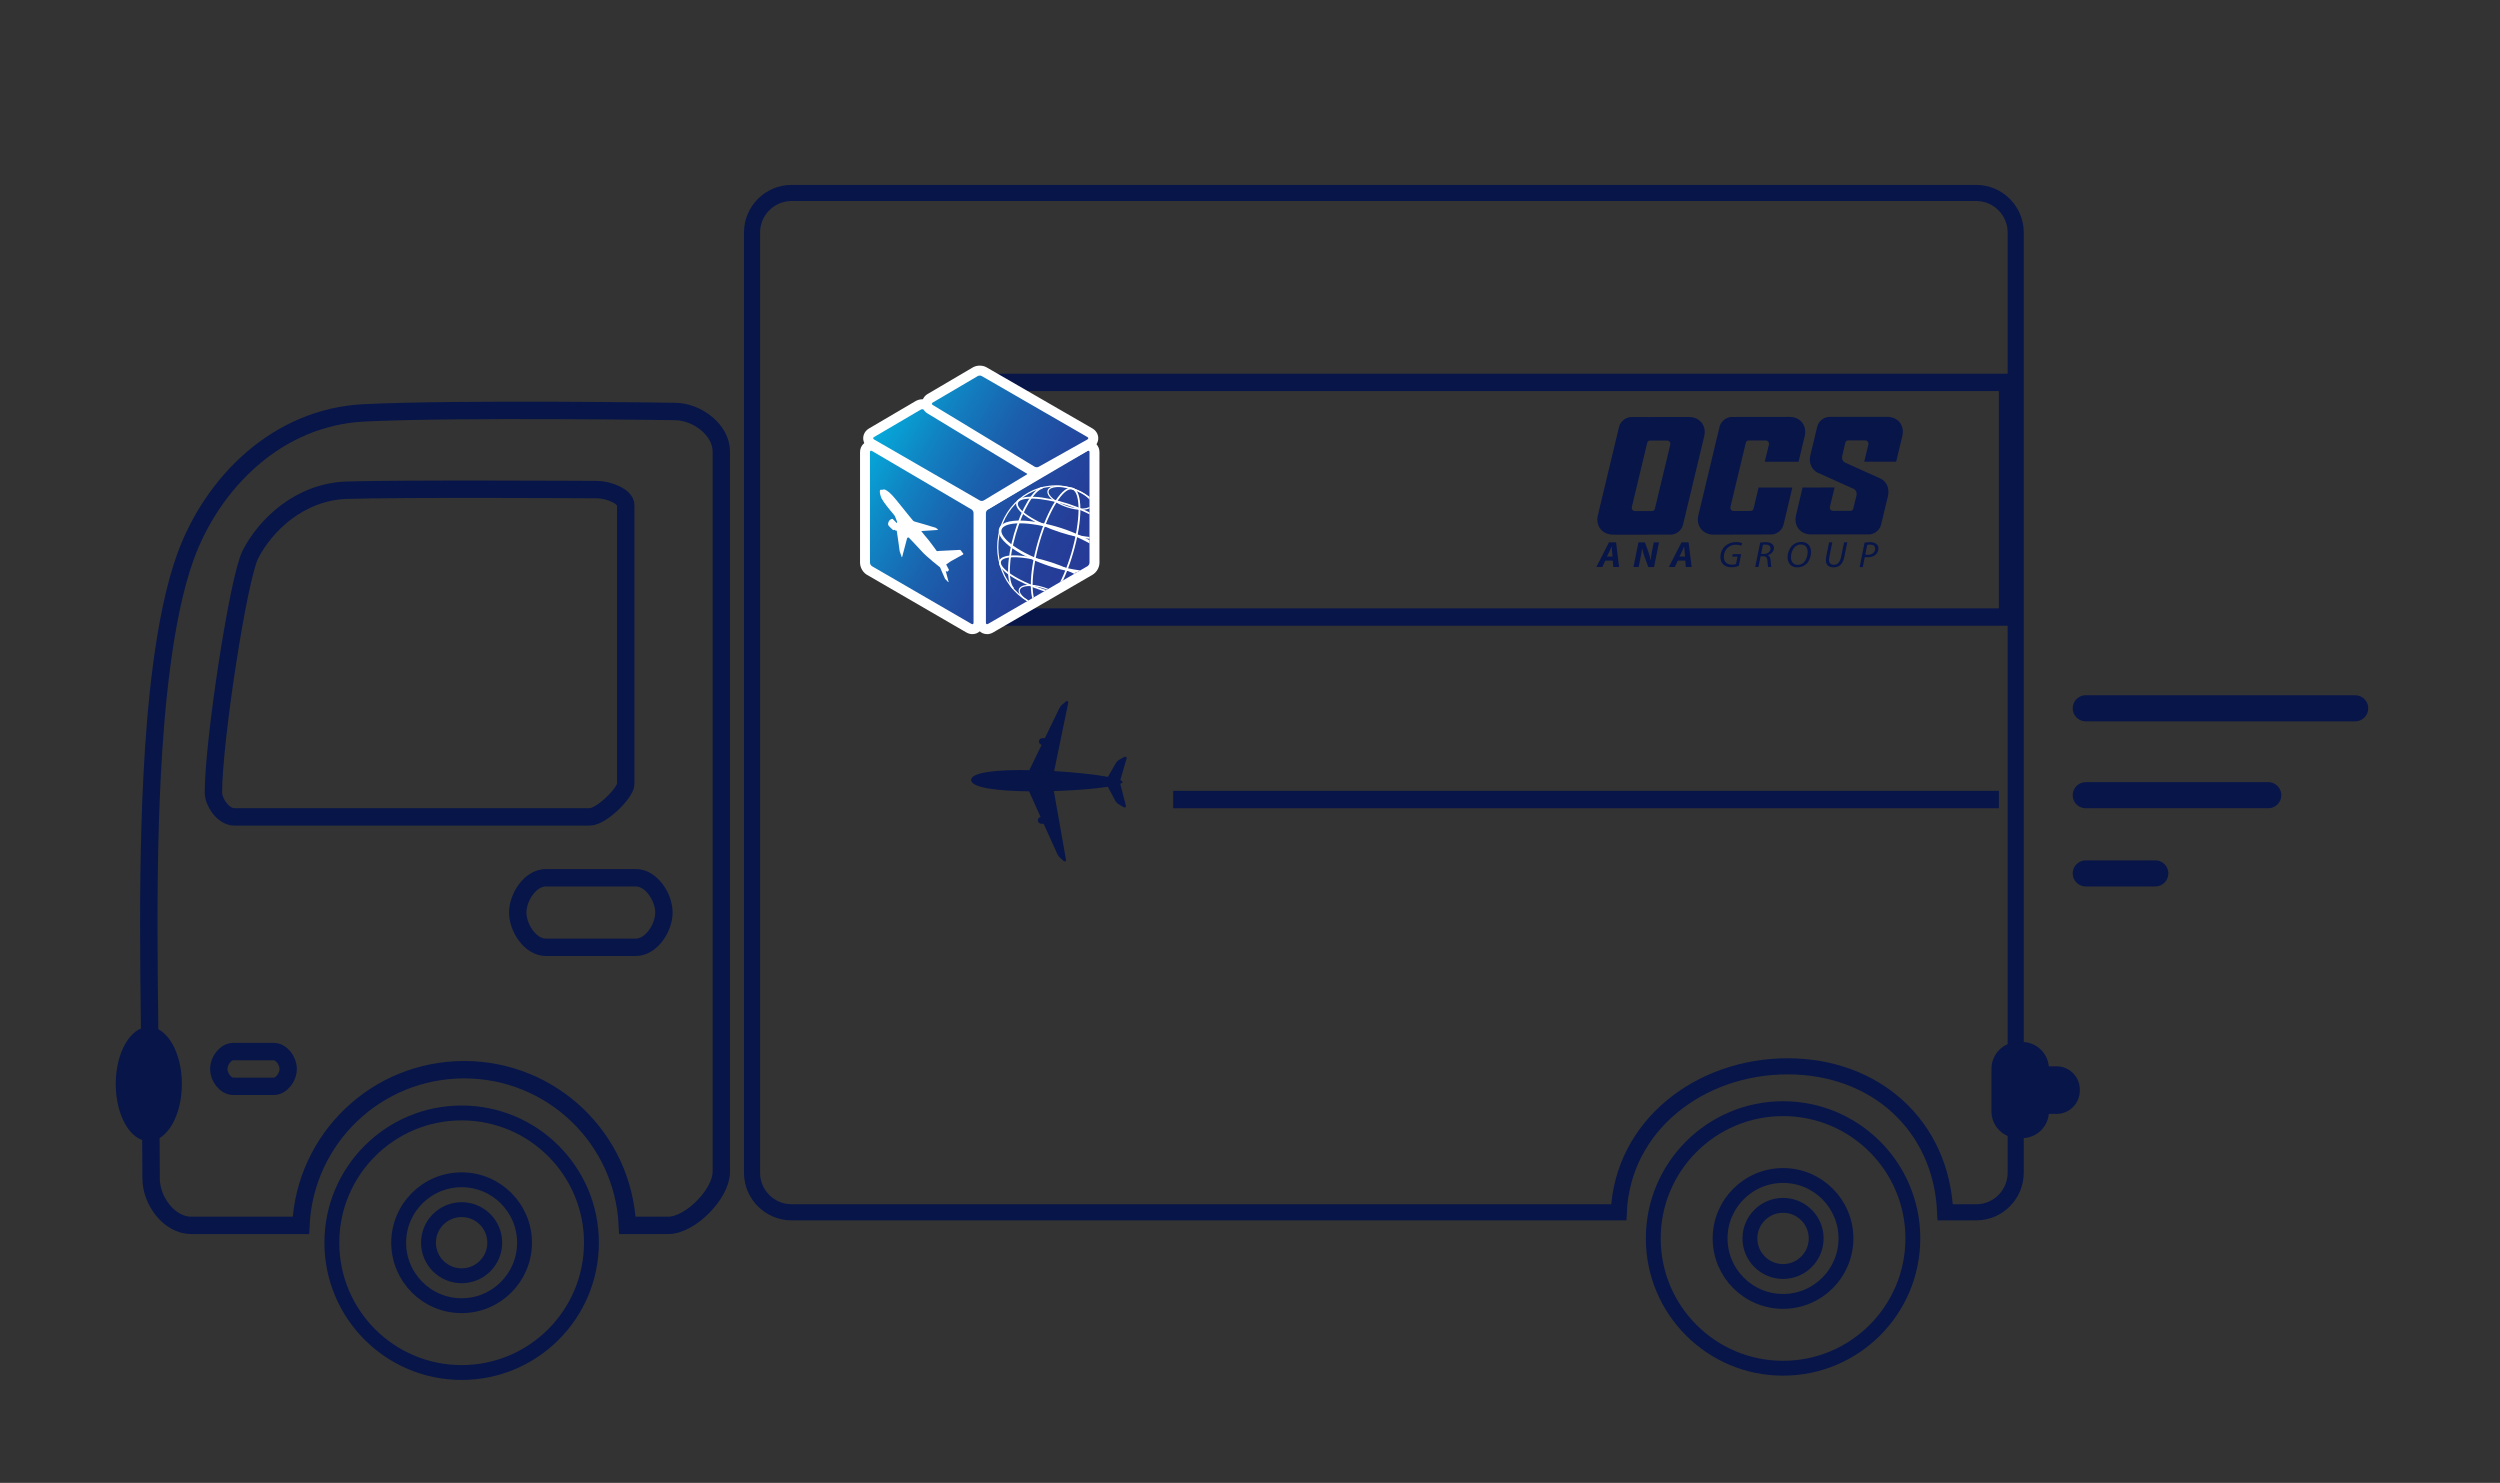 <?xml version="1.0" encoding="utf-8"?>
<!-- Generator: Adobe Illustrator 16.0.0, SVG Export Plug-In . SVG Version: 6.00 Build 0)  -->
<!DOCTYPE svg PUBLIC "-//W3C//DTD SVG 1.1//EN" "http://www.w3.org/Graphics/SVG/1.1/DTD/svg11.dtd">
<svg version="1.1" xmlns="http://www.w3.org/2000/svg" xmlns:xlink="http://www.w3.org/1999/xlink" x="0px" y="0px" width="287.665px" height="170.626px" viewBox="0 0 287.665 170.626" enable-background="new 0 0 287.665 170.626" xml:space="preserve">
<rect x="0" y="0" width="287.665" height="170.626" fill="#333333" stroke="none"/>
<g id="車體">
	<path fill="none" stroke="#071549" stroke-width="2" stroke-miterlimit="10" d="M17.385,135.604c0,2.545,2.076,5.396,4.623,5.396
		h12.615c0.468-10,8.693-17.914,18.786-17.914C63.5,123.086,71.728,131,72.188,141h4.695c2.546,0,6.116-3.624,6.116-6.167V51.969
		c0-2.54-2.825-4.622-5.369-4.622c0,0-24.884-0.37-35.707,0.158c-10.026,0.481-17.483,8.029-20.586,16.561
		c-2.523,6.989-3.447,17.681-3.828,25.092C16.718,104.389,17.385,120.349,17.385,135.604z"/>
	<path fill="none" stroke="#071549" stroke-width="2" stroke-miterlimit="10" d="M59.573,105c0-1.771,1.453-4,3.229-4H73.17
		c1.771,0,3.224,2.229,3.224,4s-1.452,4-3.224,4H62.803C61.026,109,59.573,106.771,59.573,105z"/>
	<path fill="none" stroke="#071549" stroke-width="2" stroke-miterlimit="10" d="M25.174,123.004c0-0.933,0.759-2.004,1.688-2.004
		h4.61c0.927,0,1.689,1.071,1.689,2.004c0,0.929-0.763,1.996-1.689,1.996h-4.61C25.933,125,25.174,123.933,25.174,123.004z"/>
</g>
<g id="速度線">
	<g>
		
			<line fill="none" stroke="#071549" stroke-width="3" stroke-linecap="round" stroke-linejoin="round" stroke-miterlimit="10" x1="240" y1="81.5" x2="271" y2="81.5"/>
		
			<line fill="none" stroke="#071549" stroke-width="3" stroke-linecap="round" stroke-linejoin="round" stroke-miterlimit="10" x1="240" y1="91.5" x2="261" y2="91.5"/>
		
			<line fill="none" stroke="#071549" stroke-width="3" stroke-linecap="round" stroke-linejoin="round" stroke-miterlimit="10" x1="240" y1="100.5" x2="248" y2="100.5"/>
	</g>
</g>
<g id="airplane_line">
	<g>
		<line fill="none" stroke="#071549" stroke-width="2" stroke-miterlimit="10" x1="135" y1="92" x2="230" y2="92"/>
		<path fill="#071549" d="M128.905,90.197c0.174-0.068,0.267-0.136,0.267-0.214c0-0.063-0.09-0.141-0.261-0.217l0.722-2.499
			c0.04-0.136-0.107-0.257-0.23-0.183l-0.59,0.322c-0.184,0.102-0.326,0.246-0.431,0.43l-0.893,1.556
			c-1.491-0.276-3.801-0.526-6.192-0.667l1.625-7.876c0.027-0.142-0.139-0.243-0.259-0.144l-0.423,0.354
			c-0.147,0.126-0.269,0.278-0.352,0.457l-1.659,3.416l-0.279-0.001c-0.216,0-0.401,0.17-0.404,0.384
			c0,0.188,0.134,0.348,0.316,0.385l-1.419,2.916c-3.583-0.06-6.686,0.213-6.693,1.126c-0.018,0.912,3.078,1.272,6.663,1.313
			l1.323,2.95c-0.177,0.036-0.309,0.189-0.312,0.383c0,0.213,0.167,0.389,0.382,0.396l0.283,0.004l1.566,3.461
			c0.078,0.183,0.193,0.336,0.338,0.464l0.416,0.37c0.112,0.102,0.284,0,0.253-0.146l-1.399-7.91
			c2.396-0.079,4.712-0.257,6.21-0.497l0.846,1.584c0.096,0.177,0.243,0.337,0.423,0.438l0.578,0.34
			c0.124,0.076,0.274-0.035,0.234-0.174L128.905,90.197z"/>
	</g>
</g>
<g id="左輪">
	<path fill="none" stroke="#071549" stroke-width="1.709" stroke-miterlimit="10" d="M68.054,142.992
		c0,8.248-6.687,14.938-14.938,14.938c-8.245,0-14.931-6.69-14.931-14.938c0-8.243,6.687-14.929,14.931-14.929
		C61.367,128.063,68.054,134.749,68.054,142.992z"/>
	<path fill="none" stroke="#071549" stroke-width="1.709" stroke-miterlimit="10" d="M60.355,142.992
		c0,4.003-3.239,7.248-7.24,7.248c-3.994,0-7.241-3.245-7.241-7.248c0-3.996,3.247-7.239,7.241-7.239
		C57.117,135.753,60.355,138.997,60.355,142.992z"/>
	<path fill="none" stroke="#071549" stroke-width="1.709" stroke-miterlimit="10" d="M56.928,142.992
		c0,2.107-1.706,3.807-3.812,3.807c-2.099,0-3.811-1.699-3.811-3.807c0-2.102,1.711-3.805,3.811-3.805
		C55.222,139.187,56.928,140.891,56.928,142.992z"/>
	<path fill="none" stroke="#071549" stroke-width="1.709" stroke-miterlimit="10" d="M220.104,142.499
		c0,8.248-6.687,14.938-14.938,14.938c-8.245,0-14.931-6.69-14.931-14.938c0-8.243,6.687-14.929,14.931-14.929
		C213.418,127.57,220.104,134.256,220.104,142.499z"/>
	<path fill="none" stroke="#071549" stroke-width="1.709" stroke-miterlimit="10" d="M212.406,142.499
		c0,4.003-3.239,7.248-7.24,7.248c-3.994,0-7.241-3.245-7.241-7.248c0-3.996,3.247-7.239,7.241-7.239
		C209.167,135.26,212.406,138.503,212.406,142.499z"/>
	<path fill="none" stroke="#071549" stroke-width="1.709" stroke-miterlimit="10" d="M208.979,142.499
		c0,2.107-1.706,3.807-3.812,3.807c-2.099,0-3.811-1.699-3.811-3.807c0-2.102,1.711-3.805,3.811-3.805
		C207.272,138.694,208.979,140.397,208.979,142.499z"/>
</g>
<g id="右輪">
</g>
<g id="車窗">
	<path fill="none" stroke="#071549" stroke-width="2" stroke-miterlimit="10" d="M24.557,91.209c0-5.908,2.874-24.708,4.258-27.415
		c1.693-3.311,5.605-7.196,11.084-7.388c5.908-0.201,28.756-0.07,28.756-0.07c1.392,0,3.346,0.796,3.346,1.78v32.098
		C72,91.204,69.227,94,67.833,94H26.996C25.606,94,24.557,92.2,24.557,91.209z"/>
</g>
<g id="車燈">
	<path fill="#071549" d="M20.925,124.732c0,3.639-1.704,6.579-3.806,6.579c-2.099,0-3.8-2.94-3.8-6.579
		c0-3.632,1.701-6.577,3.8-6.577C19.221,118.155,20.925,121.101,20.925,124.732z"/>
</g>
<g id="車體_1_">
	<path fill="none" stroke="#071549" stroke-width="1.851" stroke-miterlimit="10" d="M227.4,22.203H91.073
		c-2.495,0-4.54,2.046-4.54,4.544v108.207c0,2.498,2.045,4.54,4.54,4.54h95.191c0.442-9.991,9.326-16.797,19.425-16.797
		c10.104,0,17.7,6.806,18.137,16.797h3.574c2.499,0,4.536-2.042,4.536-4.54V26.747C231.937,24.249,229.899,22.203,227.4,22.203z"/>
	<rect x="113" y="44" fill="none" stroke="#071549" stroke-width="2" stroke-miterlimit="10" width="118" height="27"/>
</g>
<g id="OCS_logo1">
	<g>
		<g>
			<path fill="#071549" d="M202.356,56.099l-0.588,2.455c-0.032,0.132-0.173,0.239-0.314,0.239l-1.948,0.009
				c-0.276,0-0.449-0.219-0.388-0.493l1.767-7.376c0.033-0.139,0.171-0.25,0.313-0.25l1.946-0.004c0.283,0,0.455,0.227,0.395,0.501
				l-0.475,1.95l3.889-0.004l0.701-2.927c0.297-1.224-0.485-2.229-1.736-2.229l-6.646,0.009c-0.63,0-1.261,0.509-1.406,1.116
				l-2.44,10.191c-0.29,1.221,0.496,2.23,1.744,2.23l6.646-0.016c0.621,0,1.255-0.499,1.404-1.113l1.018-4.289H202.356"/>
			<path fill="#071549" d="M213.278,56.229c0.276,0.141,0.418,0.451,0.333,0.809l-0.367,1.508c-0.029,0.131-0.172,0.236-0.31,0.236
				l-1.979,0.006c-0.275,0-0.451-0.216-0.392-0.49l0.537-2.207l-3.682,0.008l-0.753,3.169c-0.297,1.228,0.489,2.233,1.733,2.226
				h6.65c0.622,0,1.257-0.498,1.399-1.114l0.789-3.282c0.209-0.894-0.143-1.668-0.824-2.02l-4.109-1.847
				c-0.273-0.139-0.408-0.446-0.32-0.8l0.35-1.507c0.034-0.14,0.173-0.25,0.315-0.25h1.945c0.281-0.004,0.455,0.223,0.391,0.495
				l-0.476,1.951h3.676l0.704-2.928c0.299-1.225-0.485-2.229-1.739-2.227l-6.646,0.004c-0.629,0-1.252,0.504-1.398,1.117
				l-0.791,3.289c-0.215,0.883,0.135,1.648,0.826,2.01l4.104,1.844"/>
			<path fill="#071549" d="M185.609,61.519c-1.248,0-2.039-1.008-1.748-2.225l2.441-10.194c0.152-0.607,0.782-1.113,1.402-1.113
				l6.652-0.002c1.247,0,2.023,1,1.739,2.222l-2.444,10.19c-0.144,0.614-0.775,1.12-1.395,1.12L185.609,61.519 M187.773,58.316
				c-0.068,0.276,0.11,0.493,0.384,0.493h1.952c0.14,0,0.275-0.108,0.307-0.25l1.774-7.375c0.067-0.268-0.111-0.498-0.393-0.492
				h-1.951c-0.134,0-0.275,0.108-0.306,0.249L187.773,58.316"/>
		</g>
		<g>
			<path fill="#071549" d="M184.715,64.509l-0.347,0.736h-0.683l1.452-2.837h0.817l0.348,2.837h-0.667l-0.062-0.736H184.715z
				 M185.549,64.035l-0.062-0.602c-0.008-0.155-0.026-0.384-0.037-0.557h-0.009c-0.077,0.173-0.166,0.395-0.238,0.557l-0.299,0.602
				H185.549z"/>
			<path fill="#071549" d="M187.959,65.245l0.567-2.837h0.747l0.396,1.08c0.119,0.36,0.197,0.649,0.269,0.968h0.014
				c0.018-0.292,0.058-0.605,0.138-1.022l0.201-1.025h0.604l-0.57,2.837h-0.661l-0.416-1.137c-0.134-0.384-0.209-0.642-0.291-0.99
				h-0.016c-0.029,0.279-0.095,0.684-0.188,1.13l-0.198,0.997H187.959z"/>
			<path fill="#071549" d="M193.063,64.509l-0.348,0.736h-0.686l1.454-2.837h0.817l0.349,2.837h-0.672l-0.057-0.736H193.063z
				 M193.895,64.035l-0.064-0.602c-0.005-0.155-0.023-0.384-0.038-0.557h-0.009c-0.075,0.173-0.161,0.395-0.234,0.557l-0.299,0.602
				H193.895z"/>
			<path fill="#071549" d="M200.08,65.118c-0.176,0.068-0.493,0.155-0.844,0.155c-0.419,0-0.752-0.116-0.975-0.354
				c-0.227-0.239-0.299-0.549-0.299-0.827c0-0.471,0.198-0.969,0.582-1.295c0.319-0.269,0.753-0.424,1.227-0.424
				c0.368,0,0.617,0.083,0.704,0.134l-0.126,0.294c-0.146-0.076-0.35-0.123-0.619-0.123c-0.357,0-0.682,0.123-0.932,0.348
				c-0.279,0.245-0.443,0.652-0.443,1.037c0,0.546,0.287,0.912,0.95,0.912c0.177,0,0.344-0.035,0.451-0.08l0.176-0.848h-0.609
				l0.059-0.286h0.966L200.08,65.118z"/>
			<path fill="#071549" d="M202.533,62.448c0.178-0.04,0.426-0.066,0.65-0.066c0.293,0,0.556,0.072,0.712,0.208
				c0.142,0.116,0.227,0.274,0.227,0.467c0,0.417-0.338,0.725-0.713,0.823v0.014c0.208,0.063,0.304,0.277,0.33,0.563
				c0.024,0.396,0.049,0.672,0.088,0.789h-0.38c-0.015-0.059-0.054-0.361-0.069-0.689c-0.021-0.392-0.173-0.552-0.47-0.552h-0.327
				l-0.243,1.241h-0.372L202.533,62.448z M202.642,63.738h0.329c0.462,0,0.758-0.29,0.758-0.64c0-0.297-0.229-0.434-0.57-0.434
				c-0.151,0-0.239,0.004-0.312,0.023L202.642,63.738z"/>
			<path fill="#071549" d="M208.388,63.52c0,0.492-0.196,1.036-0.542,1.376c-0.264,0.244-0.616,0.39-1.025,0.39
				c-0.771,0-1.131-0.545-1.131-1.15c0-0.501,0.206-1.054,0.568-1.397c0.26-0.229,0.622-0.381,1.003-0.381
				C208.063,62.356,208.388,62.915,208.388,63.52z M206.528,62.934c-0.291,0.273-0.451,0.77-0.451,1.17
				c0,0.468,0.218,0.894,0.798,0.894c0.254,0,0.501-0.11,0.686-0.285c0.273-0.272,0.439-0.778,0.439-1.177
				c0-0.406-0.134-0.883-0.791-0.883C206.943,62.652,206.713,62.762,206.528,62.934z"/>
			<path fill="#071549" d="M210.835,62.408l-0.337,1.673c-0.025,0.12-0.042,0.243-0.042,0.358c0,0.362,0.224,0.547,0.558,0.547
				c0.407,0,0.701-0.259,0.829-0.898l0.348-1.68h0.368l-0.345,1.69c-0.174,0.852-0.617,1.187-1.251,1.187
				c-0.49,0-0.87-0.246-0.87-0.83c0-0.124,0.017-0.267,0.039-0.396l0.332-1.651H210.835z"/>
			<path fill="#071549" d="M214.547,62.448c0.16-0.039,0.397-0.066,0.645-0.066c0.286,0,0.565,0.072,0.729,0.225
				c0.146,0.119,0.223,0.281,0.223,0.508c0,0.319-0.164,0.588-0.362,0.742c-0.232,0.179-0.566,0.27-0.905,0.27
				c-0.116,0-0.214-0.012-0.306-0.022l-0.224,1.142h-0.362L214.547,62.448z M214.629,63.813c0.102,0.019,0.188,0.026,0.301,0.026
				c0.5,0,0.836-0.3,0.836-0.698c0-0.34-0.248-0.477-0.593-0.477c-0.143,0-0.258,0.014-0.32,0.032L214.629,63.813z"/>
		</g>
	</g>
</g>
<g id="OCS_logo2">
	<g>
		<g>
			<linearGradient id="SVGID_1_" gradientUnits="userSpaceOnUse" x1="95.263" y1="55.698" x2="122.503" y2="71.197">
				<stop  offset="0" style="stop-color:#00B7E2"/>
				<stop  offset="0.067" style="stop-color:#05A8D9"/>
				<stop  offset="0.266" style="stop-color:#1181C1"/>
				<stop  offset="0.462" style="stop-color:#1A62AE"/>
				<stop  offset="0.652" style="stop-color:#214CA1"/>
				<stop  offset="0.835" style="stop-color:#253F99"/>
				<stop  offset="1" style="stop-color:#263A96"/>
			</linearGradient>
			<path fill="url(#SVGID_1_)" d="M111.891,72.396c-0.127,0-0.252-0.033-0.372-0.097l-11.47-6.653
				c-0.306-0.183-0.516-0.554-0.516-0.905V52.025c0-0.421,0.301-0.738,0.699-0.738c0.139,0,0.279,0.041,0.405,0.119l11.443,6.72
				c0.304,0.179,0.515,0.55,0.515,0.902v12.625C112.596,72.076,112.293,72.396,111.891,72.396z"/>
			<path fill="#FFFFFF" d="M100.232,51.859c0.031,0,0.067,0.011,0.104,0.034l11.454,6.727c0.131,0.077,0.232,0.261,0.232,0.409
				v12.625c0,0.107-0.053,0.17-0.132,0.17c-0.03,0-0.064-0.009-0.101-0.029l-11.454-6.644c-0.126-0.076-0.23-0.259-0.23-0.41V52.025
				C100.106,51.921,100.158,51.859,100.232,51.859 M100.232,50.714L100.232,50.714c-0.713,0-1.271,0.576-1.271,1.311v12.716
				c0,0.551,0.316,1.111,0.787,1.393l11.467,6.651c0.234,0.126,0.456,0.183,0.675,0.183c0.716,0,1.277-0.578,1.277-1.315V59.028
				c0-0.554-0.32-1.114-0.796-1.395l-11.456-6.728C100.722,50.785,100.478,50.714,100.232,50.714L100.232,50.714z"/>
		</g>
		<g>
			<linearGradient id="SVGID_2_" gradientUnits="userSpaceOnUse" x1="97.98" y1="49.648" x2="125.687" y2="65.412">
				<stop  offset="0" style="stop-color:#00B7E2"/>
				<stop  offset="0.067" style="stop-color:#05A8D9"/>
				<stop  offset="0.266" style="stop-color:#1181C1"/>
				<stop  offset="0.462" style="stop-color:#1A62AE"/>
				<stop  offset="0.652" style="stop-color:#214CA1"/>
				<stop  offset="0.835" style="stop-color:#253F99"/>
				<stop  offset="1" style="stop-color:#263A96"/>
			</linearGradient>
			<path fill="url(#SVGID_2_)" d="M113.581,72.396c-0.397,0-0.709-0.326-0.709-0.743V59.028c0-0.344,0.209-0.713,0.508-0.896
				l11.464-6.732c0.13-0.075,0.263-0.113,0.398-0.113c0.397,0,0.696,0.317,0.696,0.738v12.716c0,0.353-0.214,0.724-0.52,0.903
				l-11.452,6.645C113.84,72.36,113.709,72.396,113.581,72.396z"/>
			<path fill="#FFFFFF" d="M125.242,51.859c0.076,0,0.124,0.062,0.124,0.166v12.716c0,0.151-0.108,0.334-0.237,0.41l-11.449,6.644
				c-0.035,0.02-0.068,0.029-0.099,0.029c-0.079,0-0.136-0.063-0.136-0.17V59.028c0-0.147,0.109-0.332,0.235-0.409l11.455-6.727
				C125.173,51.87,125.21,51.859,125.242,51.859 M125.242,50.714c-0.234,0-0.47,0.065-0.682,0.188l-11.46,6.73
				c-0.486,0.299-0.8,0.855-0.8,1.396v12.625c0,0.737,0.563,1.315,1.281,1.315c0.227,0,0.454-0.061,0.659-0.175l11.464-6.652
				c0.485-0.285,0.807-0.846,0.807-1.4V52.025C126.51,51.29,125.953,50.714,125.242,50.714L125.242,50.714z"/>
		</g>
		<g>
			<linearGradient id="SVGID_3_" gradientUnits="userSpaceOnUse" x1="100.163" y1="47.017" x2="127.739" y2="62.707">
				<stop  offset="0" style="stop-color:#00B7E2"/>
				<stop  offset="0.067" style="stop-color:#05A8D9"/>
				<stop  offset="0.266" style="stop-color:#1181C1"/>
				<stop  offset="0.462" style="stop-color:#1A62AE"/>
				<stop  offset="0.652" style="stop-color:#214CA1"/>
				<stop  offset="0.835" style="stop-color:#253F99"/>
				<stop  offset="1" style="stop-color:#263A96"/>
			</linearGradient>
			<path fill="url(#SVGID_3_)" d="M112.967,58.212c-0.195,0-0.379-0.049-0.533-0.143l-12.152-7.01
				c-0.25-0.155-0.384-0.384-0.383-0.637c0.001-0.252,0.137-0.479,0.373-0.621l5.36-3.149c0.15-0.09,0.333-0.138,0.524-0.138
				c0.194,0,0.377,0.05,0.531,0.144l11.771,7.166c0.22,0.118,0.369,0.355,0.373,0.619c0.003,0.265-0.141,0.507-0.386,0.647
				l-4.949,2.982C113.349,58.162,113.164,58.212,112.967,58.212z"/>
			<path fill="#FFFFFF" d="M106.156,47.086c0.083,0,0.167,0.02,0.231,0.06l11.773,7.167c0.13,0.07,0.13,0.205,0,0.28l-4.96,2.988
				c-0.064,0.04-0.148,0.06-0.233,0.06s-0.17-0.02-0.236-0.06l-12.163-7.017c-0.129-0.08-0.129-0.194,0-0.272l5.354-3.146
				C105.987,47.106,106.072,47.086,106.156,47.086 M106.156,45.941c-0.295,0-0.58,0.077-0.822,0.222l-5.346,3.141
				c-0.417,0.252-0.659,0.667-0.662,1.116s0.236,0.867,0.637,1.116l12.195,7.036c0.221,0.134,0.508,0.213,0.808,0.213
				c0.304,0,0.594-0.081,0.838-0.233l4.946-2.979c0.4-0.229,0.658-0.67,0.652-1.139c-0.006-0.454-0.258-0.875-0.662-1.109
				l-11.758-7.157C106.743,46.021,106.456,45.941,106.156,45.941L106.156,45.941z"/>
		</g>
		<g>
			<linearGradient id="SVGID_4_" gradientUnits="userSpaceOnUse" x1="103.205" y1="41.204" x2="130.845" y2="56.93">
				<stop  offset="0" style="stop-color:#00B7E2"/>
				<stop  offset="0.067" style="stop-color:#05A8D9"/>
				<stop  offset="0.266" style="stop-color:#1181C1"/>
				<stop  offset="0.462" style="stop-color:#1A62AE"/>
				<stop  offset="0.652" style="stop-color:#214CA1"/>
				<stop  offset="0.835" style="stop-color:#253F99"/>
				<stop  offset="1" style="stop-color:#263A96"/>
			</linearGradient>
			<path fill="url(#SVGID_4_)" d="M119.287,54.336c-0.14,0-0.346-0.025-0.538-0.147l-11.724-7.101
				c-0.229-0.135-0.37-0.371-0.371-0.625c-0.001-0.256,0.139-0.493,0.374-0.634l5.185-3.05c0.189-0.112,0.39-0.136,0.524-0.136
				c0.137,0,0.341,0.025,0.531,0.143l12.146,7.01c0.246,0.149,0.382,0.375,0.383,0.627c0.001,0.253-0.133,0.481-0.367,0.627
				l-5.632,3.16C119.649,54.293,119.473,54.336,119.287,54.336z"/>
			<path fill="#FFFFFF" d="M112.737,43.216c0.085,0,0.169,0.019,0.231,0.057l12.161,7.019c0.129,0.078,0.129,0.192,0,0.272
				l-5.61,3.146c-0.064,0.036-0.148,0.054-0.231,0.054c-0.085,0-0.17-0.02-0.232-0.059l-11.732-7.107
				c-0.13-0.077-0.125-0.204,0-0.278l5.181-3.047C112.567,43.235,112.652,43.216,112.737,43.216 M112.737,42.071
				c-0.296,0-0.58,0.075-0.82,0.218l-5.175,3.044c-0.418,0.251-0.662,0.672-0.66,1.132c0.002,0.459,0.248,0.877,0.659,1.12
				l11.721,7.1c0.225,0.143,0.517,0.224,0.826,0.224c0.283,0,0.556-0.069,0.79-0.199l5.612-3.147l0.022-0.013l0.022-0.014
				c0.401-0.25,0.64-0.667,0.637-1.116s-0.245-0.863-0.648-1.108l-12.182-7.031C113.328,42.149,113.04,42.071,112.737,42.071
				L112.737,42.071z"/>
		</g>
		<path fill="#FFFFFF" d="M109.151,66.96l-0.327-1.256l0.174,0.079c0.121-0.058,0.194-0.187,0.189-0.23
			c-0.009-0.033-0.316-0.596-0.316-0.596l0.544-0.381l0,0c0,0,1.364-0.753,1.405-0.774c0.037-0.025,0.017-0.111,0.017-0.111
			s-0.125-0.138-0.229-0.287c-0.11-0.154-0.148-0.134-0.179-0.129c-0.035,0-2.233,0.108-2.353,0.118
			c-0.13,0.011-0.238,0.048-0.298-0.002c0,0-0.759-1.055-0.892-1.2c-0.118-0.139-0.878-1.055-0.884-1.082
			c-0.009,0,1.884-0.128,1.884-0.128s0.035-0.003,0.044-0.027c0.017-0.021-0.206-0.197-0.253-0.222
			c-0.043-0.03-2.398-0.716-2.431-0.719c-0.026,0-0.136-0.054-0.164-0.082c-0.033-0.018-1.05-1.283-1.367-1.678
			c-0.318-0.399-1.003-1.275-1.395-1.597c-0.39-0.328-0.588-0.366-0.676-0.328c-0.082,0.038-0.151,0.03-0.151,0.03
			s-0.099-0.009-0.155-0.009c-0.047,0-0.106,0.12-0.104,0.166c0.005,0.044,0,0.225,0.086,0.509c0.08,0.276,0.141,0.4,0.412,0.792
			c0.273,0.395,1.167,1.479,1.184,1.483c0.021,0.012,0.074,0.16,0.097,0.188c0.019,0.024,0.194,0.48,0.21,0.545
			c0.01,0.056,0,0.169-0.017,0.164c-0.011-0.003-0.151-0.139-0.151-0.139s-0.289-0.315-0.333-0.346
			c-0.039-0.037-0.252,0.017-0.388,0.188c-0.137,0.175-0.16,0.388-0.133,0.504c0.026,0.117,0.526,0.557,0.567,0.592
			c0.052,0.034,0.168-0.037,0.168-0.037s0.133,0.111,0.147,0.115c0.008,0.005,0.039-0.025,0.039-0.025l0.177,0.096
			c0,0-0.176-0.079-0.159-0.083c0.005-0.012,0.046,0.019,0.046,0.019s0.35,2.313,0.34,2.361c0,0.029,0.239,0.677,0.239,0.677
			s0.034,0,0.04-0.023c0.009-0.011,0.572-2.198,0.583-2.204c0.024-0.024,0.172-0.046,0.172-0.046s0.878,0.897,1.475,1.563
			c0.586,0.67,2.135,1.877,2.135,1.877s0.551,1.294,0.576,1.322c0.021,0.03,0.34,0.356,0.369,0.376
			C109.151,66.999,109.151,66.96,109.151,66.96z"/>
		<g>
			<defs>
				<polygon id="SVGID_5_" points="125.365,51.753 113.444,58.757 113.444,71.925 125.365,65.021 				"/>
			</defs>
			<clipPath id="SVGID_6_">
				<use xlink:href="#SVGID_5_"  overflow="visible"/>
			</clipPath>
			<g clip-path="url(#SVGID_6_)">
				<path fill="#FFFFFF" d="M119.491,69.774c-3.551-1.156-5.545-5.151-4.458-8.903c1.085-3.749,4.861-5.868,8.405-4.709
					c3.546,1.151,5.538,5.142,4.458,8.894C126.804,68.806,123.033,70.925,119.491,69.774z M123.403,56.292
					c-3.481-1.121-7.17,0.953-8.239,4.621c-1.068,3.683,0.896,7.586,4.366,8.714c3.471,1.134,7.167-0.94,8.233-4.606
					C128.83,61.338,126.871,57.429,123.403,56.292z"/>
				<path fill="#FFFFFF" d="M120.828,65.166c-3.204-1.047-6.278-2.94-5.872-4.325c0.393-1.373,3.939-1.112,7.147-0.081
					c3.202,1.046,6.275,2.941,5.871,4.325C127.58,66.459,124.025,66.206,120.828,65.166z M122.006,61.075
					c-3.711-1.206-6.494-1.042-6.761-0.133c-0.263,0.918,1.956,2.703,5.671,3.907c3.716,1.219,6.501,1.049,6.762,0.131
					C127.942,64.078,125.732,62.292,122.006,61.075z"/>
				<path fill="#FFFFFF" d="M119.48,69.803c-1.141-0.37-1.16-3.667-0.046-7.497c1.117-3.831,2.882-6.555,4.02-6.18
					c1.135,0.368,1.154,3.662,0.033,7.5C122.379,67.462,120.614,70.176,119.48,69.803z M123.383,56.329
					c-0.983-0.317-2.712,2.445-3.756,6.042c-1.038,3.589-1.081,6.899-0.09,7.227c0.993,0.317,2.714-2.444,3.759-6.035
					C124.336,59.966,124.379,56.657,123.383,56.329z"/>
				<path fill="#FFFFFF" d="M121.97,61.244c-2.72-0.877-5.334-2.406-5.031-3.438c0.293-1.026,3.27-0.733,5.978,0.156
					c2.707,0.876,5.332,2.398,5.027,3.432C127.654,62.424,124.672,62.13,121.97,61.244z M122.86,58.164
					c-3.18-1.031-5.525-0.982-5.729-0.284c-0.203,0.69,1.712,2.121,4.886,3.151c3.185,1.039,5.532,0.997,5.73,0.294
					C127.952,60.634,126.033,59.199,122.86,58.164z"/>
				<path fill="#FFFFFF" d="M120,67.992c-2.704-0.875-5.328-2.404-5.031-3.432c0.302-1.033,3.281-0.738,5.991,0.144
					c2.704,0.88,5.327,2.405,5.031,3.44C125.686,69.175,122.711,68.877,120,67.992z M120.901,64.915
					c-3.176-1.033-5.526-0.982-5.726-0.292c-0.206,0.69,1.715,2.131,4.888,3.164s5.523,0.98,5.724,0.288
					C125.992,67.382,124.069,65.947,120.901,64.915z"/>
				<path fill="#FFFFFF" d="M122.797,58.381c-1.452-0.47-2.44-1.32-2.259-1.942c0.185-0.617,1.452-0.733,2.893-0.263
					c1.444,0.475,2.436,1.322,2.262,1.943C125.514,58.734,124.235,58.85,122.797,58.381z M123.398,56.324
					c-1.335-0.432-2.576-0.357-2.728,0.162c-0.151,0.519,0.834,1.32,2.166,1.754c1.319,0.431,2.573,0.354,2.723-0.166
					C125.714,57.554,124.719,56.748,123.398,56.324z"/>
				<path fill="#FFFFFF" d="M119.491,69.774c-1.447-0.477-2.443-1.324-2.26-1.947c0.173-0.61,1.448-0.724,2.896-0.253
					c1.444,0.466,2.436,1.319,2.259,1.932C122.208,70.126,120.922,70.242,119.491,69.774z M120.088,67.712
					c-1.332-0.433-2.572-0.358-2.727,0.16c-0.155,0.525,0.838,1.332,2.168,1.754c1.322,0.435,2.574,0.359,2.721-0.158
					C122.404,68.943,121.416,68.14,120.088,67.712z"/>
				<path fill="#FFFFFF" d="M116.516,67.791c-0.747-0.773-0.685-3.461,0.163-6.375c0.854-2.931,2.216-5.193,3.242-5.391l0.045,0.209
					c-0.942,0.185-2.269,2.436-3.083,5.237c-0.821,2.805-0.911,5.455-0.227,6.164L116.516,67.791z"/>
				<path fill="#FFFFFF" d="M123,69.904l-0.039-0.222c0.941-0.176,2.27-2.424,3.088-5.227c0.807-2.804,0.902-5.448,0.216-6.163
					l0.152-0.161c0.747,0.78,0.679,3.467-0.173,6.391C125.395,67.442,124.032,69.708,123,69.904z"/>
			</g>
		</g>
	</g>
</g>
<g id="後車燈">
	<g>
		<path fill="#071549" d="M236.648,128.172h-1.827c-1.464,0-2.673-1.204-2.673-2.673v-0.135c0-1.469,1.209-2.667,2.673-2.667h1.827
			c1.467,0,2.666,1.198,2.666,2.667v0.135C239.314,126.968,238.115,128.172,236.648,128.172z"/>
		<path fill="#071549" d="M232.685,130.963h-0.471c-1.684,0-3.063-1.379-3.063-3.066v-4.929c0-1.682,1.38-3.07,3.063-3.07h0.471
			c1.688,0,3.075,1.389,3.075,3.07v4.929C235.76,129.584,234.373,130.963,232.685,130.963z"/>
	</g>
</g>
</svg>
